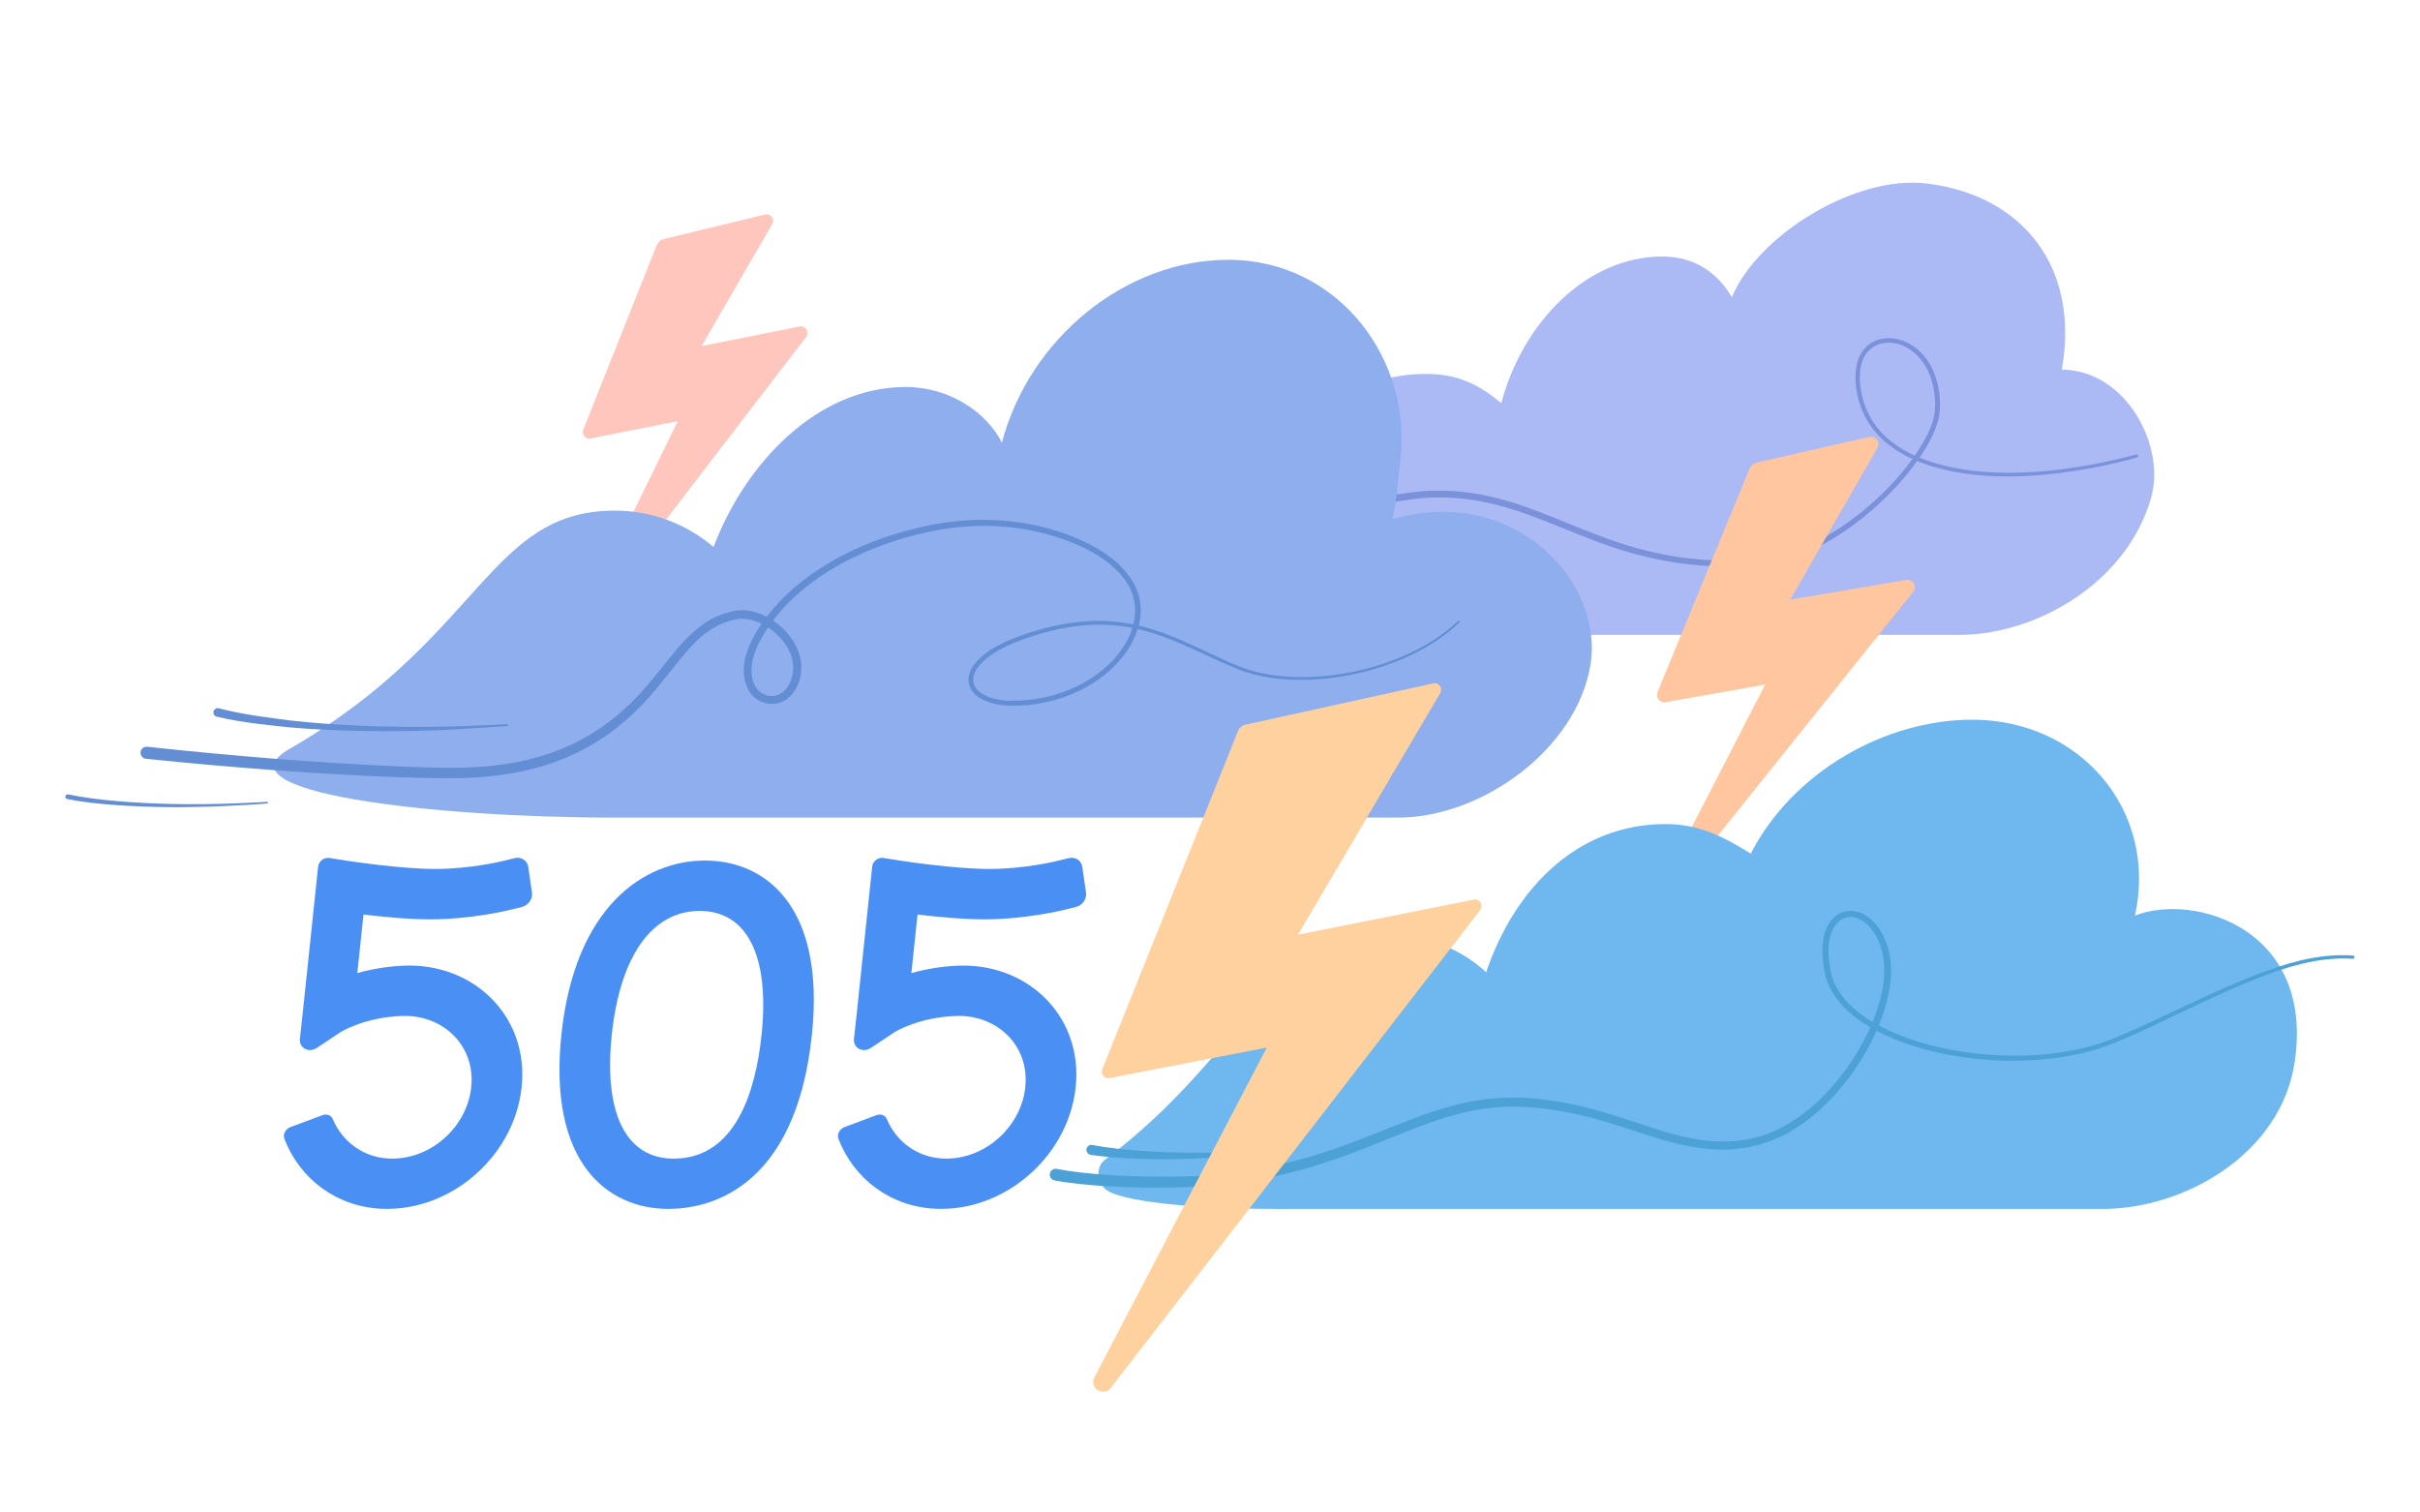 <svg xmlns="http://www.w3.org/2000/svg" enable-background="new 0 0 4000 2500" viewBox="0 0 4000 2500"><path fill="#ffc6bd" d="M1085.5,405.1L964.1,710.2c-3.1,7.9,3.8,16.1,12.1,14.5l144-28.5L935,1075l397.6-518.2c6-7.9-0.9-19-10.6-17.2  L1159.6,572l116.9-201.8c4.5-8.2-2.9-17.9-12-15.7l-167.8,40.7C1091.5,396.6,1087.4,400.2,1085.5,405.1z"/><path fill="#abbaf4" d="M3408,610.8c30.6-172.9-68.7-289.5-224.4-307.6c-118-13.7-278.3,85.7-321.1,188.1  C2839.2,451,2801,424,2747.6,424c-124.8,0-230.9,109.1-266.1,242.3c-37.3-30.9-71.9-48.2-124.1-48.2  c-186.7,0-229.8,167.1-445.5,318.1c-97.6,68.3,91.6,113.2,445.5,113.2c117.3,0,777.5,0,881.4,0c125,0,275.9-84.4,316.7-226.3  C3580.1,737.4,3514.7,612.1,3408,610.8z"/><path fill="#7b92db" d="M2818.8,935.2C2818.8,935.2,2818.8,935.2,2818.8,935.2C2818.8,935.2,2818.8,935.2,2818.8,935.2z"/><path fill="#7b92db" d="M2818.8,935.2c-0.1,0-0.1,0-0.2,0C2818.7,935.2,2818.7,935.2,2818.8,935.2z"/><path fill="#7b92db" d="M2818.6,935.2c0,0-0.1,0-0.1,0C2818.5,935.2,2818.6,935.2,2818.6,935.2z"/><path fill="#7b92db" d="M2818.8,935.2C2818.8,935.2,2818.8,935.2,2818.8,935.2C2818.8,935.2,2818.8,935.2,2818.8,935.2z"/><path fill="#7b92db" d="M2819,935.2C2819,935.2,2819,935.2,2819,935.2C2819,935.2,2819,935.2,2819,935.2z"/><path fill="#7b92db" d="M2819.1,925.3C2819.1,925.3,2819.1,925.3,2819.1,925.3C2819,925.3,2819.1,925.3,2819.1,925.3   C2819.1,925.3,2819.1,925.3,2819.1,925.3z"/><path fill="#7b92db" d="M2818.5,935.2C2818.5,935.2,2818.5,935.2,2818.5,935.2C2818.5,935.2,2818.5,935.2,2818.5,935.2z"/><path fill="#7b92db" d="M2818.4,935.2C2818.4,935.2,2818.4,935.2,2818.4,935.2C2818.4,935.2,2818.4,935.2,2818.4,935.2   C2818.4,935.2,2818.4,935.2,2818.4,935.2z"/><path fill="#7b92db" d="M3534.1,753.1c-0.4-1.4-1.9-2.3-3.3-1.9c-93.7,25.3-210.6,41.2-304.8,21.2c-17.9-3.8-36-8.9-53.1-15.9   c15.8-23.1,29.2-48.6,32.7-71.4c3.2-22.6-0.4-53.8-12.8-77.7c-33.3-64-110.6-63.3-123.5-5.7c-6.7,28.1,0.7,70.2,21.9,101.1   c17.2,25.2,41.9,43.1,69.8,55.8c-8.9,12.3-18.2,23.7-26.7,33.3c-44.4,49.5-103.4,94.5-164.6,117.7c-45.9,17.2-71.6,15.4-99.6,16.7   l-12.8,0.5c-27.7-1-35.8-1.3-37.8-1.3c0,0-0.1,0-0.3,0c0,0-0.1,0-0.1,0c0,0,0,0,0,0l0,0c0,0-0.1,0-0.1,0c0,0,0,0,0,0   c0,0-0.1,0-0.1,0c0,0,0,0,0,0c0,0,0,0-0.1,0c0,0,0,0-0.1,0c0,0,0,0,0,0s0,0,0,0c0,0,0,0,0,0c-5.8-0.2-43.6-4.2-50.8-5.8   c-12.2-2.7-16.4-1.7-62.4-13.6c-47.4-13.4-89.6-31.4-132.5-48.7c-68-27.5-127.7-47.9-201.8-46.3c-74.4-4.2-645.4,125.9-709.3,140.3   l-402.4,92.2c-94.3,21.8-295,68.3-389.8,87c-4.1,0.7-8.1,1.2-12.1,1.9l-0.9,0.1c-4.6,0.7-7.7,5-7,9.6c0.7,4.6,5,7.7,9.6,7   c55.7-8.6,226.6-49.4,403.7-90.6l402-93.6c59.1-13.6,632.8-146.5,706.5-142.5c72.1-1.8,130.3,17.8,197.5,44.8   c47.7,19,84.5,34.9,133.8,48.6c47.3,12.1,50.3,10.8,63.6,13.6c7.4,1.6,45.7,5.5,51.7,5.7c0,0,0,0,0,0h0c0,0,0,0,0,0c0,0,0,0,0,0   c0,0,0,0,0,0c0,0,0,0,0,0c0,0,0,0,0,0c0,0,0,0,0,0c0,0,0,0,0,0c0.2,0,0.4,0,0.5,0c0,0-0.1,0-0.1,0c0.1,0,0.1,0,0.2,0c0,0,0,0,0,0   c0,0,0,0,0,0c0,0,0,0,0,0c0,0,0,0,0,0c2.1,0.1,10.3,0.3,38.4,1.2l13-0.5c27.8-1.4,55,0.4,102.6-17.6c63-24,122.9-70.3,167.8-120.7   c9-10.2,18.9-22.4,28.2-35.6c17.8,7.4,36.7,12.7,55.7,16.7c95.3,19.9,213,3.6,307.5-22.3C3533.6,756,3534.5,754.5,3534.1,753.1z    M2819.5,925.3c0,0-0.1,0-0.1,0C2819.4,925.3,2819.5,925.3,2819.5,925.3z M2819.6,925.4C2819.6,925.4,2819.6,925.4,2819.6,925.4   C2819.6,925.4,2819.6,925.4,2819.6,925.4z M3097,698.9c-20.8-30.5-26.7-71.3-20.6-95.4c11.2-50.3,79.2-50.9,109.3,7.5   c11.5,22.3,14.8,51.3,11.8,72.8c-3.4,21.7-16.9,46.7-32.6,69.3C3137.9,740.8,3113.7,723.5,3097,698.9z"/><path fill="#7b92db" d="M2819.2,925.3C2819.2,925.3,2819.2,925.3,2819.2,925.3C2819.2,925.3,2819.2,925.3,2819.2,925.3z"/><path fill="#ffc69f" d="M2891.5,775.5l-151.8,368.4c-3.7,8.9,3.9,18.4,13.5,16.7l164.4-29L2698,1557.9l464.3-579.7  c7.1-8.8-0.5-21.7-11.6-19.7L2959,991.2l144.1-250.9c5.3-9.3-2.9-20.4-13.4-18.1l-185.4,42.2  C2898.6,765.9,2893.7,769.9,2891.5,775.5z"/><path fill="#8eaeed" d="M2301.2,858.1c8.2-28.8,8.3-59.4,12.7-90.5c23.9-171.1-101.1-338.2-283.3-338.2c-170,0-328.9,129.4-374.6,302.2  c-24.4-48.8-84.9-91.9-159.1-91.9c-144.8,0-264.2,124-317.5,264.4c-44.2-37.5-101.4-60.3-163.9-60.1  c-208.7,0.6-219.4,210.9-537.5,394.2c-124.1,71.5,237.2,113.2,537.5,113.2c122.3,0,1156,0,1295.4,0s295.9-114.2,318.1-253.4  C2650.9,960.2,2501.5,800.4,2301.2,858.1z"/><path fill="#4a90f4" d="M1104.7,1998.2c-100.1,0-199.1-75.6-176.8-287.9s137.2-287.9,237.3-287.9s199.1,75.6,176.8,287.9   C1314.7,1970.2,1166.9,1998.2,1104.7,1998.2z M1156.5,1505.7c-78.7,0-131.6,74.6-145.3,204.7s23.6,204.7,102.3,204.7   c102.3,0,135.5-111.3,145.3-204.7C1272.4,1580.3,1235.1,1505.7,1156.5,1505.7z"/><path fill="#6fb8ef" d="M3528.9,1513.3c38.1-172.8-89.6-323.7-269.2-323.7c-143.9,0-296.5,86.3-365.9,221.4  c-44.3-27.7-84.8-48.9-140.8-48.9c-142.8,0-248,102.4-296.6,244.9c-40.3-37.4-94.3-60-153.6-60.3c-207.5-1.2-239.8,192.8-477,370.7  c-14.7,11-15.7,42.6,10.8,53.9c51,21.8,192.8,27,274.9,27c101.1,0,1252.3,0,1363.9,0c134.2,0,294.7-90,317.5-243  C3825.8,1534.6,3626.3,1475.3,3528.9,1513.3z"/><g><path fill="#4a90f4" d="M631,1998c-74.3-3.2-135.2-49-160.9-115.4c-2.9-7.5,1.7-16.5,9.7-19.5l53.4-19.9c7.1-2.6,14.3,0.3,17,6.8   c15.4,36.6,49.2,62.1,90.5,64.8c71.3,4.7,137-55.4,138.8-127.4c1.6-63.8-50.4-110.2-114.6-108.1c-62.4,2-100.7,26-102.4,27   l-39,25.9c-13.3,8.8-29.5-0.1-27.8-15.2l4.9-44.8l25.2-239.6c0.9-9,9.7-15.8,18.4-14.5l30.6,4.8c0.9,0.1,86.4,13.4,144.9,13.4   c56.7,0,108.7-12.5,109.2-12.6l21.8-5.3c10.8-2.6,20.9,3.8,22.4,14.4l6.2,42.5c1.5,10.6-6,21.3-16.9,23.9l-21.8,5.3   c-2.5,0.6-62.8,15.1-129.6,15.1c-35.5,0-78.2-4.1-110.2-8l-10.2,96.9c21.3-6.1,47-11,76.5-12.3c112.5-4.9,202.2,78.8,195.9,190.8   C856.4,1905.4,748.8,2003.1,631,1998z"/></g><path fill="#638ed3" d="M2412.3,1026.6c-0.7-0.7-1.7-0.7-2.4,0c-49.9,47.3-122.5,75.8-190.9,87.1c-50.8,8.3-109.1,8.4-157.8-7.5  c-37.8-12.3-95.1-45.5-147.4-63.1c-10.6-3.6-21.1-6.6-31.5-9c5.1-20.2,4.5-41.2-4.1-61.2c-27-62-114.4-95.5-181.4-107.5  c-73-12.6-142.2-5.2-213.7,16.2c-68.3,20.5-136.5,55.4-187.1,105.2c-10.3,10.2-19.9,21.1-28.6,32.7c-15.7-8.2-32.8-12.3-48.4-10.5  c-7.4,0.9-21.6,4.7-27.5,7.2c-26.4,9.6-47.7,28.8-66.4,49.6c-23.9,27.4-44.5,56.3-68.5,81.9c-78,83.9-171.1,116.5-280.9,120.8  c-69.9,3.2-243.7-8.2-319.5-14.2c-71-5.7-142-12.3-212.7-20l-0.1,0l-0.1,0c-5.5-0.6-10.4,3.4-11,8.9c-0.6,5.5,3.4,10.4,8.9,11  c71.1,7.4,142.2,13.6,213.4,18.9c80.1,5.9,250.3,16.1,321.6,12.5c113.7-5.2,210.9-39.8,291.5-127.5c24.7-26.6,45.4-56.1,68.4-82.5  c16.6-18.8,36.3-37.2,60.4-46c5.6-2.5,18.7-5.9,24.1-6.5c12-1.5,25.5,1.5,38.3,7.9c-20.8,30.2-38.2,69-24.9,102.9  c5.9,14.9,17.9,26,33.9,28.9c28.3,5,48.5-16.8,54.7-42.6c9-37.1-13.9-73.8-44.9-94.5c8.1-10.7,17-20.9,26.5-30.5  c49-48.8,115.5-83,181.8-103.4c70.4-21.5,137.3-29,208.9-16.8c63.5,11.1,149,42.9,174.7,101.4c7.8,18.1,8.3,37.3,3.7,55.7  c-57.8-11.6-112.8-5.1-171.7,13.7c-32.4,10.4-73.2,26.9-92.8,54.6c-13.7,20-9.1,39.9,8.6,51.9c14.7,10.1,35.3,13.7,53.2,14.2  c81.9,1.2,153.9-36.2,190.6-88.2c8.4-12,15.1-25.1,19.2-38.6c10.3,2.3,20.7,5.2,31.2,8.8c52.1,17.2,108.8,49.7,147.8,62.3  c49.5,16,108.5,15.7,159.9,7.1c69.3-11.7,142.4-40.7,192.6-88.7C2413,1028.4,2413,1027.3,2412.3,1026.6z M1309.6,1117.1  c-4.4,18.9-18.4,36.4-39.3,32.9c-11.6-2.1-20-10-24.4-20.9c-11.8-29.2,5.7-65.7,23.7-92C1296.3,1054.6,1317.1,1085.7,1309.6,1117.1z   M1854.3,1073.2c-34.5,49.3-103.5,86-183.2,85.1c-16.1-0.3-35.7-3.4-49-12.5c-14.4-9.7-18.1-24.6-6.9-41.2  c18-26,58.4-42.4,88.7-52.2c57.9-18.9,111.6-25.5,167.9-14.6C1868.1,1050.2,1862,1062.1,1854.3,1073.2z"/><path fill="#4ca1d6" d="M1747,1932.1c47.6,9.5,121.2,12.6,169.6,12.8c126.1,1.1,219.8-18.1,333.4-62.2c53.4-20.4,106.1-44.5,163.1-58.2  c50.6-11.8,101.9-14.9,174.1-1.5c97.6,18,170.3,60,249,63.5c60.9,2.8,108.5-15.7,154.4-53.6c61.3-50.7,116.1-138.9,123.3-215.4  c3.1-34-5.7-61.1-18.2-78.5c-33.5-47.1-90.2-21.9-68.7,70.9c27.7,115.2,294.5,171.3,458,109.8c80.5-30.7,220.5-109.4,318.1-132.3  c28.1-6.6,57.3-10.1,86.3-8c1.5,0.1,2.6,1.4,2.5,2.9c-0.1,1.5-1.4,2.6-2.9,2.5c-28.4-1.9-56.9,1.6-84.6,8.3  c-96.5,23.2-235.5,102.2-316.8,133.7c-166.3,63.5-440.2,8.4-470.3-114.4c-25.3-107,47.9-133.8,87.2-79.6  c17.7,25,23.3,56.4,20.6,85.8c-7.1,79.9-62.9,170.9-126.5,224c-48,39.9-98.5,59.9-162.9,57.3c-81.3-3.2-154.5-45.2-251.1-62.5  c-70.7-12.8-119.9-9.3-167.8,2.1c-54.9,13.5-107.1,37.5-160.8,58.4c-117.1,46.1-211.6,65.2-339.3,65.1  c-50.1,0.2-124.3-2.4-173.7-11.9c-5.3-1-8.7-6.1-7.7-11.4c1-5.3,6.1-8.7,11.4-7.7l0.1,0L1747,1932.1z"/><g><path fill="#4a90f4" d="M1546.8,1998c-74.3-3.2-135.2-49-160.9-115.4c-2.9-7.5,1.7-16.5,9.7-19.5l53.4-19.9c7.1-2.6,14.3,0.3,17,6.8   c15.4,36.6,49.2,62.1,90.5,64.8c71.3,4.7,137-55.4,138.8-127.4c1.6-63.8-50.4-110.2-114.6-108.1c-62.4,2-100.7,26-102.4,27   l-39,25.9c-13.3,8.8-29.5-0.1-27.8-15.2l4.9-44.8l25.2-239.6c0.9-9,9.7-15.8,18.4-14.5l30.6,4.8c0.9,0.1,86.4,13.4,144.9,13.4   c56.7,0,108.7-12.5,109.2-12.6l21.8-5.3c10.8-2.6,20.9,3.8,22.4,14.4l6.2,42.5c1.5,10.6-6,21.3-16.9,23.9l-21.8,5.3   c-2.5,0.6-62.8,15.1-129.6,15.1c-35.5,0-78.2-4.1-110.2-8l-10.2,96.9c21.3-6.1,47-11,76.5-12.3c112.5-4.9,202.2,78.8,195.9,190.8   C1772.1,1905.4,1664.5,2003.1,1546.8,1998z"/></g><path fill="#4ca1d6" d="M1806.1,1892.6c24.7,5,56.2,7.9,80.9,9.7c55.3,3.9,109.2,3.6,164.6,1.7c37.6-1.4,68-4,82.4-4.9l0,0  c0.9-0.1,1.7,0.6,1.7,1.5c0.1,0.9-0.6,1.6-1.5,1.7c-30.2,3.4-53.8,6-82.3,8.2c-55.7,4.2-109.8,6.7-165.7,5  c-25.2-0.9-56.9-2.5-83.5-6.7c-4.5-0.7-7.6-5-6.9-9.5c0.7-4.5,5-7.6,9.5-6.9c0.1,0,0.2,0,0.3,0.1L1806.1,1892.6z"/><path fill="#638ed3" d="M112.8,1313c47.3,10.3,115.1,14.4,163.6,15.7c79.1,2.4,164.9-3.4,165-3.4c0.7-0.1,1.4,0.5,1.5,1.3  c0.1,0.7-0.5,1.4-1.3,1.5c-34.6,3.1-111.8,6.7-165.3,6c-49.1-0.6-117.2-3.6-165.2-13.3c-2.1-0.4-3.5-2.5-3.1-4.6  c0.4-2.1,2.5-3.5,4.6-3.1c0,0,0,0,0,0L112.8,1313z"/><path fill="#638ed3" d="M362.1,1170.8c40.5,10.8,86,15.8,117.1,20c72.6,8.2,134.9,9.2,149.3,9.9l30,0.5c68.7,1.8,178.2-4,179.8-4.1l0,0  c0.8,0,1.5,0.6,1.5,1.4c0,0.8-0.6,1.5-1.4,1.5c-35.7,2.5-118.3,8.6-180,8.4l-30.1,0.2c-12.2-0.3-79.2-0.1-150.3-6.4  c-33.2-3.7-77.4-7.4-119.8-17.6c-3.8-0.9-6.2-4.8-5.3-8.6c0.9-3.8,4.8-6.2,8.6-5.3c0,0,0.1,0,0.1,0L362.1,1170.8z"/><path fill="#ffd19f" d="M2046.5,1208l-224.7,559.6c-3,7.9,3.8,16.1,12.1,14.4l260-50.5l-285.3,545.7c-8.3,17.7,16.1,32.2,27.7,16.4  l610.6-789.8c5.7-8-1.3-18.7-10.9-16.8l-290.6,57.9l235.1-399.3c4.8-8.1-2.4-18-11.6-16l-310.7,68.3  C2052.8,1199.2,2048.5,1202.9,2046.5,1208z"/></svg>